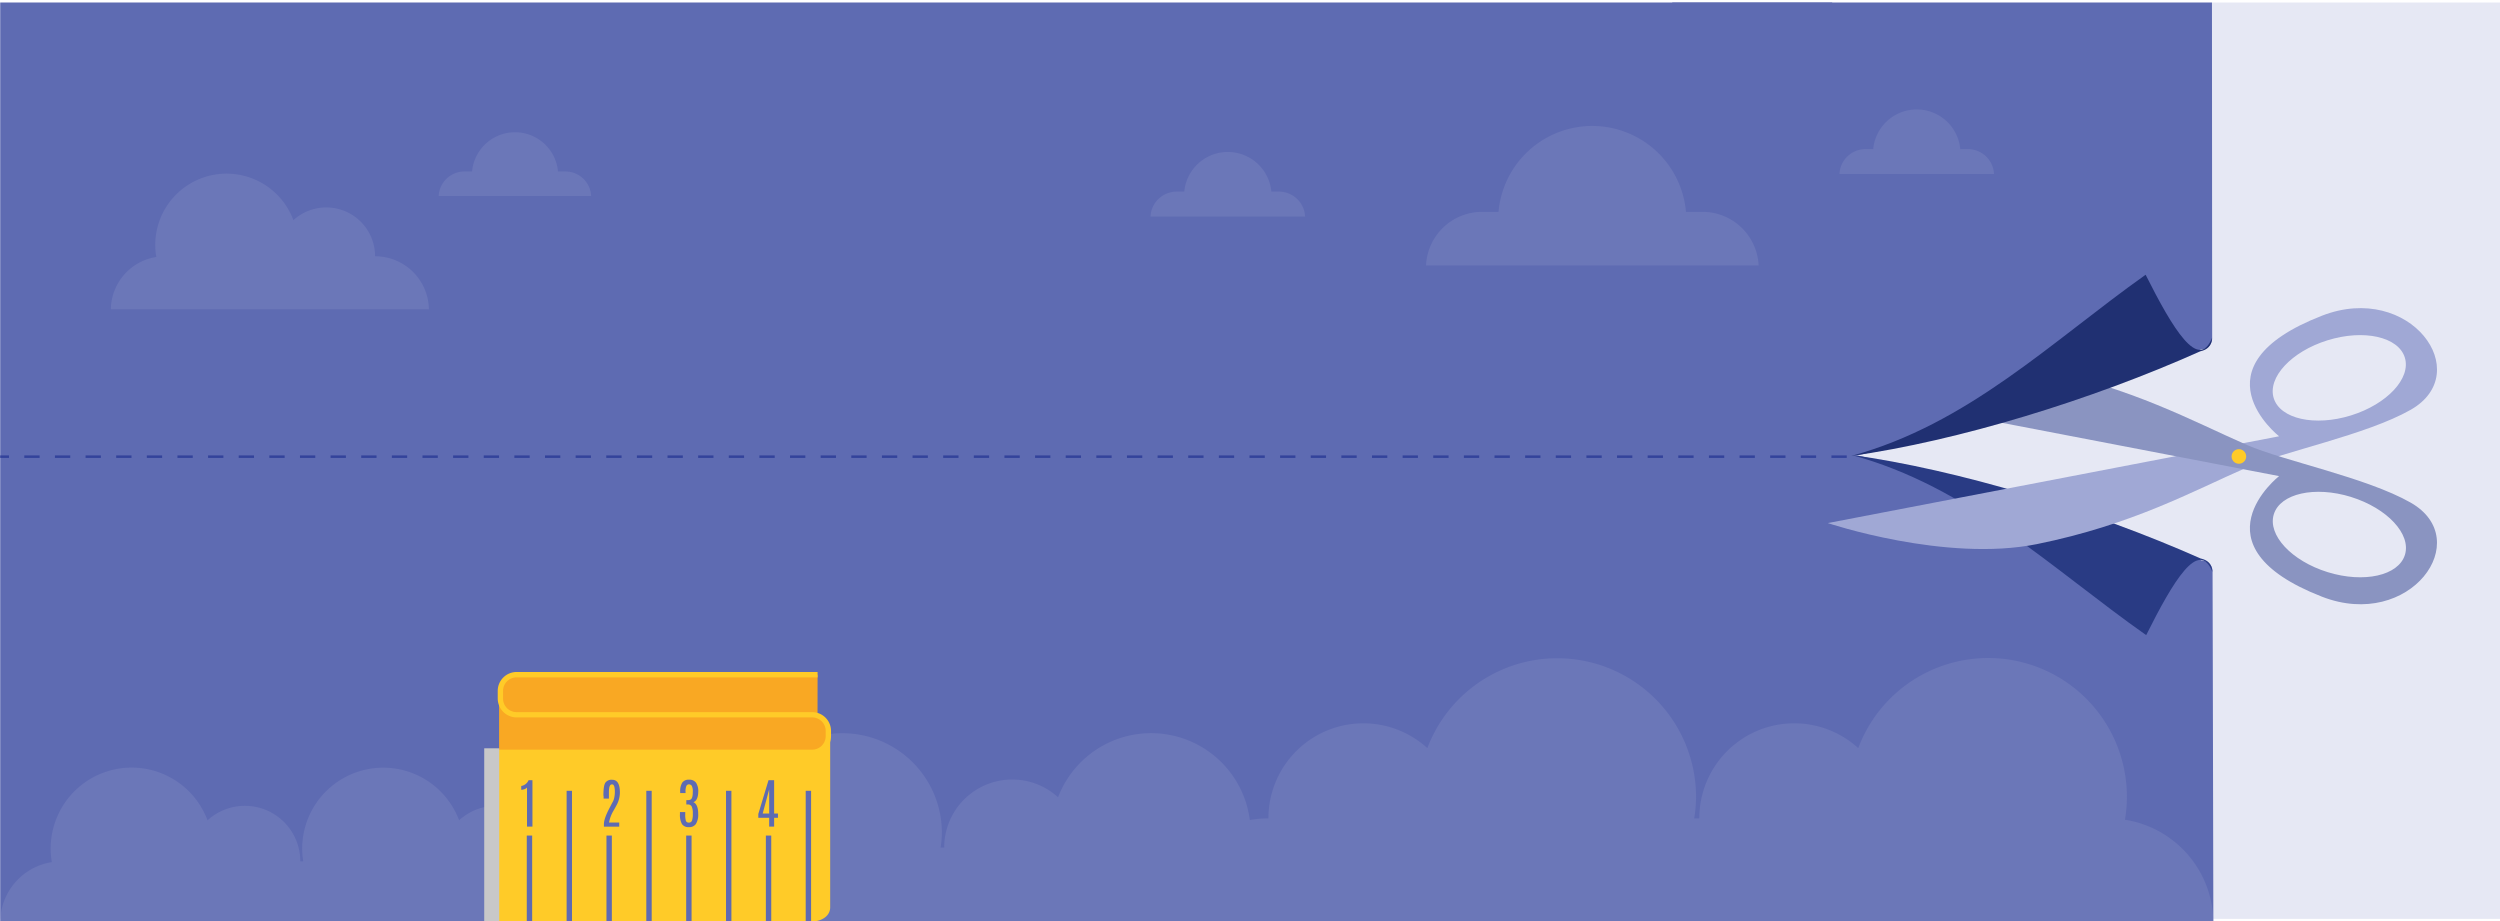 <svg id="offerings_tailormade_img" xmlns="http://www.w3.org/2000/svg" xmlns:xlink="http://www.w3.org/1999/xlink" viewBox="0 0 979.45 361" xml:space="preserve" width="100%" height="100%" preserveAspectRatio="xMaxYMax">
  <defs>
    <style>
      #offerings_tailormade_img .cls-1, #offerings_tailormade_img .cls-14 {
        fill: none;
      }

      #offerings_tailormade_img .cls-2 {
        clip-path: url(#clip-path);
      }

      #offerings_tailormade_img .cls-3 {
        fill: #e6e8f4;
      }

      #offerings_tailormade_img .cls-4, #offerings_tailormade_img .cls-6 {
        fill: #5e6bb2;
      }

      #offerings_tailormade_img .cls-5, #offerings_tailormade_img .cls-8 {
        fill: #a0a8d5;
      }

      #offerings_tailormade_img .cls-5 {
        opacity: 0.2;
      }

      #offerings_tailormade_img .cls-11, #offerings_tailormade_img .cls-6, #offerings_tailormade_img .cls-7 {
        fill-rule: evenodd;
      }

      #offerings_tailormade_img .cls-7 {
        fill: #293b84;
      }

      #offerings_tailormade_img .cls-9 {
        fill: #8a94c1;
      }

      #offerings_tailormade_img .cls-10 {
        fill: #ffcb28;
      }

      #offerings_tailormade_img .cls-11 {
        fill: #203072;
      }

      #offerings_tailormade_img .cls-12 {
        fill: #f9a823;
      }

      #offerings_tailormade_img .cls-13 {
        fill: #c8c8c8;
      }

      #offerings_tailormade_img .cls-14 {
        stroke: #33439b;
        stroke-miterlimit: 10;
        stroke-dasharray: 6;
      }
    </style>
    <clipPath id="clip-path" transform="translate(0.09 1)">
      <rect class="cls-1" width="980" height="360"/>
    </clipPath>
  </defs>
  <title>Organizations tailormade</title>
  <g class="cls-2">
    <polygon class="cls-3" points="0.09 1 979.45 0 979.45 360 0.09 360 0.09 1"/>
    <polygon class="cls-4" points="0 0 717.78 0 729.78 361 0.09 361 0 0"/>
    <path class="cls-5" d="M146.86,99.4a19.12,19.12,0,0,0-32-14.14A27.93,27.93,0,0,0,61.14,99.68a21.06,21.06,0,0,0-17.8,20.48h124.6A21.08,21.08,0,0,0,146.86,99.4Z" transform="translate(0.09 1)"/>
    <path class="cls-5" d="M221.52,66.18h-3a16.9,16.9,0,0,0-33.66,0h-3a10.11,10.11,0,0,0-10.09,9.62h59.75A10.11,10.11,0,0,0,221.52,66.18Z" transform="translate(0.09 1)"/>
    <path class="cls-6" d="M867.06,360h-212V177.11l70.36-.17c43.28,9.57,113.35,30.4,137,41.65a4.29,4.29,0,0,1,4.33,4.25l0.09,36.28Z" transform="translate(0.09 1)"/>
    <path class="cls-7" d="M866.68,223.05c-0.12-3.16-1.92-4.68-4.63-5.26-42.51-18.86-95-34.82-136.94-40.58,45.88,12.24,79.16,45,115.63,70.62C851.41,226.5,861.38,209.87,866.68,223.05Z" transform="translate(0.09 1)"/>
    <path class="cls-8" d="M909.63,122.68c-51.54,20-16.82,47.25-16.82,47.25L716,203.93s46.19,15.5,82,8.23c37.39-7.6,60.83-20.67,82.32-30.07,14.15-6.18,46.77-12.7,64.07-22.55C969.87,145,944.15,109.26,909.63,122.68Zm32.44,16.39c2.52,8.13-6.93,18.29-21.11,22.69s-27.73,1.36-30.25-6.76,6.93-18.29,21.11-22.69S939.55,130.94,942.07,139.08Z" transform="translate(0.09 1)"/>
    <path class="cls-9" d="M716,151.53l176.81,34s-34.72,27.2,16.82,47.25c34.52,13.42,60.25-22.32,34.72-36.87-17.29-9.85-49.92-16.37-64.07-22.55-21.49-9.4-44.93-22.47-82.32-30.07C762.18,136,716,151.53,716,151.53Zm205,42.17c14.18,4.41,23.63,14.56,21.11,22.69s-16.06,11.16-30.25,6.77-23.64-14.56-21.11-22.69S906.78,189.3,921,193.69Z" transform="translate(0.09 1)"/>
    <circle class="cls-10" cx="877.15" cy="178.83" r="2.86"/>
    <g>
      <path class="cls-6" d="M866.6,131.6a4.3,4.3,0,0,1-4.32,4.26c-23.61,11.32-93.61,32.37-136.85,42.06l-70.37,0V-1H866.51l0.06,96.32Z" transform="translate(0.09 1)"/>
      <path class="cls-11" d="M866.55,131.37c-0.12,3.16-1.91,4.7-4.62,5.27-42.44,19-94.85,35.12-136.81,41,45.84-12.38,79-45.22,115.4-71C851.27,128,861.28,144.56,866.55,131.37Z" transform="translate(0.09 1)"/>
    </g>
    <path class="cls-5" d="M770.91,57.41h-3a17.13,17.13,0,0,0-34.11,0h-3a10.24,10.24,0,0,0-10.23,9.75h60.55A10.24,10.24,0,0,0,770.91,57.41Z" transform="translate(0.09 1)"/>
    <path class="cls-5" d="M501,74.07h-3a17.13,17.13,0,0,0-34.11,0h-3a10.24,10.24,0,0,0-10.23,9.75h60.55A10.24,10.24,0,0,0,501,74.07Z" transform="translate(0.09 1)"/>
    <path class="cls-5" d="M832.43,320.16a54.35,54.35,0,0,0-104.5-28.06,37.19,37.19,0,0,0-62.26,27.52c-0.66,0-1.32,0-2,0a53.78,53.78,0,0,0,.72-8.41A54.38,54.38,0,0,0,559.12,292.1a37.19,37.19,0,0,0-62.26,27.52,41.22,41.22,0,0,0-7.29.66,39,39,0,0,0-75.13-8.92,26.65,26.65,0,0,0-44.61,19.72c-0.48,0-.95,0-1.42,0a38.53,38.53,0,0,0,.51-6,39,39,0,0,0-75.44-13.72,26.65,26.65,0,0,0-44.61,19.72,29.28,29.28,0,0,0-20.74,8.58,23.82,23.82,0,0,0-12-3.22,21.71,21.71,0,0,0-36.35-16.07,31.75,31.75,0,0,0-61.48,11.18,31.4,31.4,0,0,0,.42,4.91l-1.16,0a21.71,21.71,0,0,0-36.35-16.07,31.72,31.72,0,0,0-61,16.38A23.92,23.92,0,0,0,0,360H867.06A41,41,0,0,0,832.43,320.16Z" transform="translate(0.09 1)"/>
    <g>
      <path class="cls-12" d="M320.22,263.35l-0.06,45.47H195.63L196,269.7s0.34-6.34,6.35-6.34H320.22Z" transform="translate(0.09 1)"/>
      <path class="cls-12" d="M195.5,272.67s1.72,6.35,9.92,6.35H318.1s6.35,0.15,6.35,6.35v30.87h-129V272.67Z" transform="translate(0.09 1)"/>
      <path class="cls-10" d="M191.73,293.76V360H318.1c3.51,0,7.06-2,7.06-5.54V288.22a9,9,0,0,1-8.18,5.54H191.73Z" transform="translate(0.09 1)"/>
      <path class="cls-10" d="M318.11,294.81H191.73V292.7H318.11a5.29,5.29,0,0,0,5.29-5.29v-2.05a5.29,5.29,0,0,0-5.29-5.29H202.31a7.41,7.41,0,0,1-7.4-7.4v-3a7.41,7.41,0,0,1,7.4-7.4H320.22v2.11H202.31A5.29,5.29,0,0,0,197,269.7v3a5.29,5.29,0,0,0,5.29,5.29h115.8a7.41,7.41,0,0,1,7.4,7.4v2.05A7.41,7.41,0,0,1,318.11,294.81Z" transform="translate(0.09 1)"/>
      <rect class="cls-4" x="206.38" y="327.36" width="2.11" height="33.64"/>
      <rect class="cls-4" x="221.99" y="309.82" width="2.11" height="51.18"/>
      <rect class="cls-4" x="237.6" y="327.36" width="2.11" height="33.64"/>
      <rect class="cls-4" x="253.21" y="309.82" width="2.11" height="51.18"/>
      <rect class="cls-4" x="268.83" y="327.36" width="2.11" height="33.64"/>
      <rect class="cls-4" x="284.44" y="309.82" width="2.11" height="51.18"/>
      <rect class="cls-4" x="300.05" y="327.36" width="2.11" height="33.64"/>
      <rect class="cls-4" x="315.66" y="309.82" width="2.11" height="51.18"/>
      <path class="cls-4" d="M207,304.66h1.51v18.19h-2.13V307.53a2.26,2.26,0,0,1-1,.66,3.68,3.68,0,0,1-1.26.23v-1.49a3.63,3.63,0,0,0,1.67-.71A3.74,3.74,0,0,0,207,304.66Z" transform="translate(0.09 1)"/>
      <path class="cls-4" d="M236.31,310.73q0-4.25.89-5.23a2.94,2.94,0,0,1,2.57-1q3,0,3,5a10.47,10.47,0,0,1-1.29,4.94c-0.38.7-.76,1.39-1.15,2.07a14.12,14.12,0,0,0-1.82,4.75h4v1.6h-6v-1q0-2.05,2.07-6.06l0.67-1.29c0.44-.85.71-1.35,0.79-1.46a6.17,6.17,0,0,0,.55-1.69,10.81,10.81,0,0,0,.21-2.14,8.25,8.25,0,0,0-.16-1.78,1.93,1.93,0,0,0-.38-0.91,0.76,0.76,0,0,0-.54-0.22,1,1,0,0,0-.51.12c-0.5.31-.74,1.33-0.74,3.08v2.37h-2.08v-1.12Z" transform="translate(0.09 1)"/>
      <path class="cls-4" d="M271.57,313.28q1.88,0.86,1.88,4.57a7,7,0,0,1-.88,3.93,3.14,3.14,0,0,1-2.79,1.28,3,3,0,0,1-2.7-1.23,7.4,7.4,0,0,1-.78-3.87v-0.81h2.07V318a8.45,8.45,0,0,0,.26,2.6,1.12,1.12,0,0,0,1.17.67,1.19,1.19,0,0,0,1.22-.77,8,8,0,0,0,.32-2.74,6.37,6.37,0,0,0-.43-2.78,1.57,1.57,0,0,0-1.52-.8h-0.59v-1.71h0.57a2.19,2.19,0,0,0,1.16-.25c0.53-.33.8-1.3,0.8-2.92v-0.06a4.6,4.6,0,0,0-.41-2.38,1.28,1.28,0,0,0-1.11-.57,1.08,1.08,0,0,0-1,.65,5.78,5.78,0,0,0-.32,2.33v0.43h-2.1v-0.47a6.46,6.46,0,0,1,.8-3.6,3,3,0,0,1,2.67-1.16,3.17,3.17,0,0,1,2.74,1.18,6.06,6.06,0,0,1,.87,3.58Q273.4,312.59,271.57,313.28Z" transform="translate(0.09 1)"/>
      <path class="cls-4" d="M301,304.66h2.2v13.06h1.5v1.69h-1.5v3.44h-1.94v-3.44H297v-1.5Zm0.26,13.06v-9.46l-2.54,9.46h2.54Z" transform="translate(0.09 1)"/>
      <rect class="cls-13" x="189.71" y="293.17" width="5.88" height="67.83"/>
    </g>
    <path class="cls-5" d="M666.88,82h-6.44A36.86,36.86,0,0,0,587,82H580.6a22,22,0,0,0-22,21h130.3A22,22,0,0,0,666.88,82Z" transform="translate(0.09 1)"/>
    <line class="cls-14" x1="723.52" y1="178.91" x2="0.09" y2="178.91"/>
  </g>
</svg>
